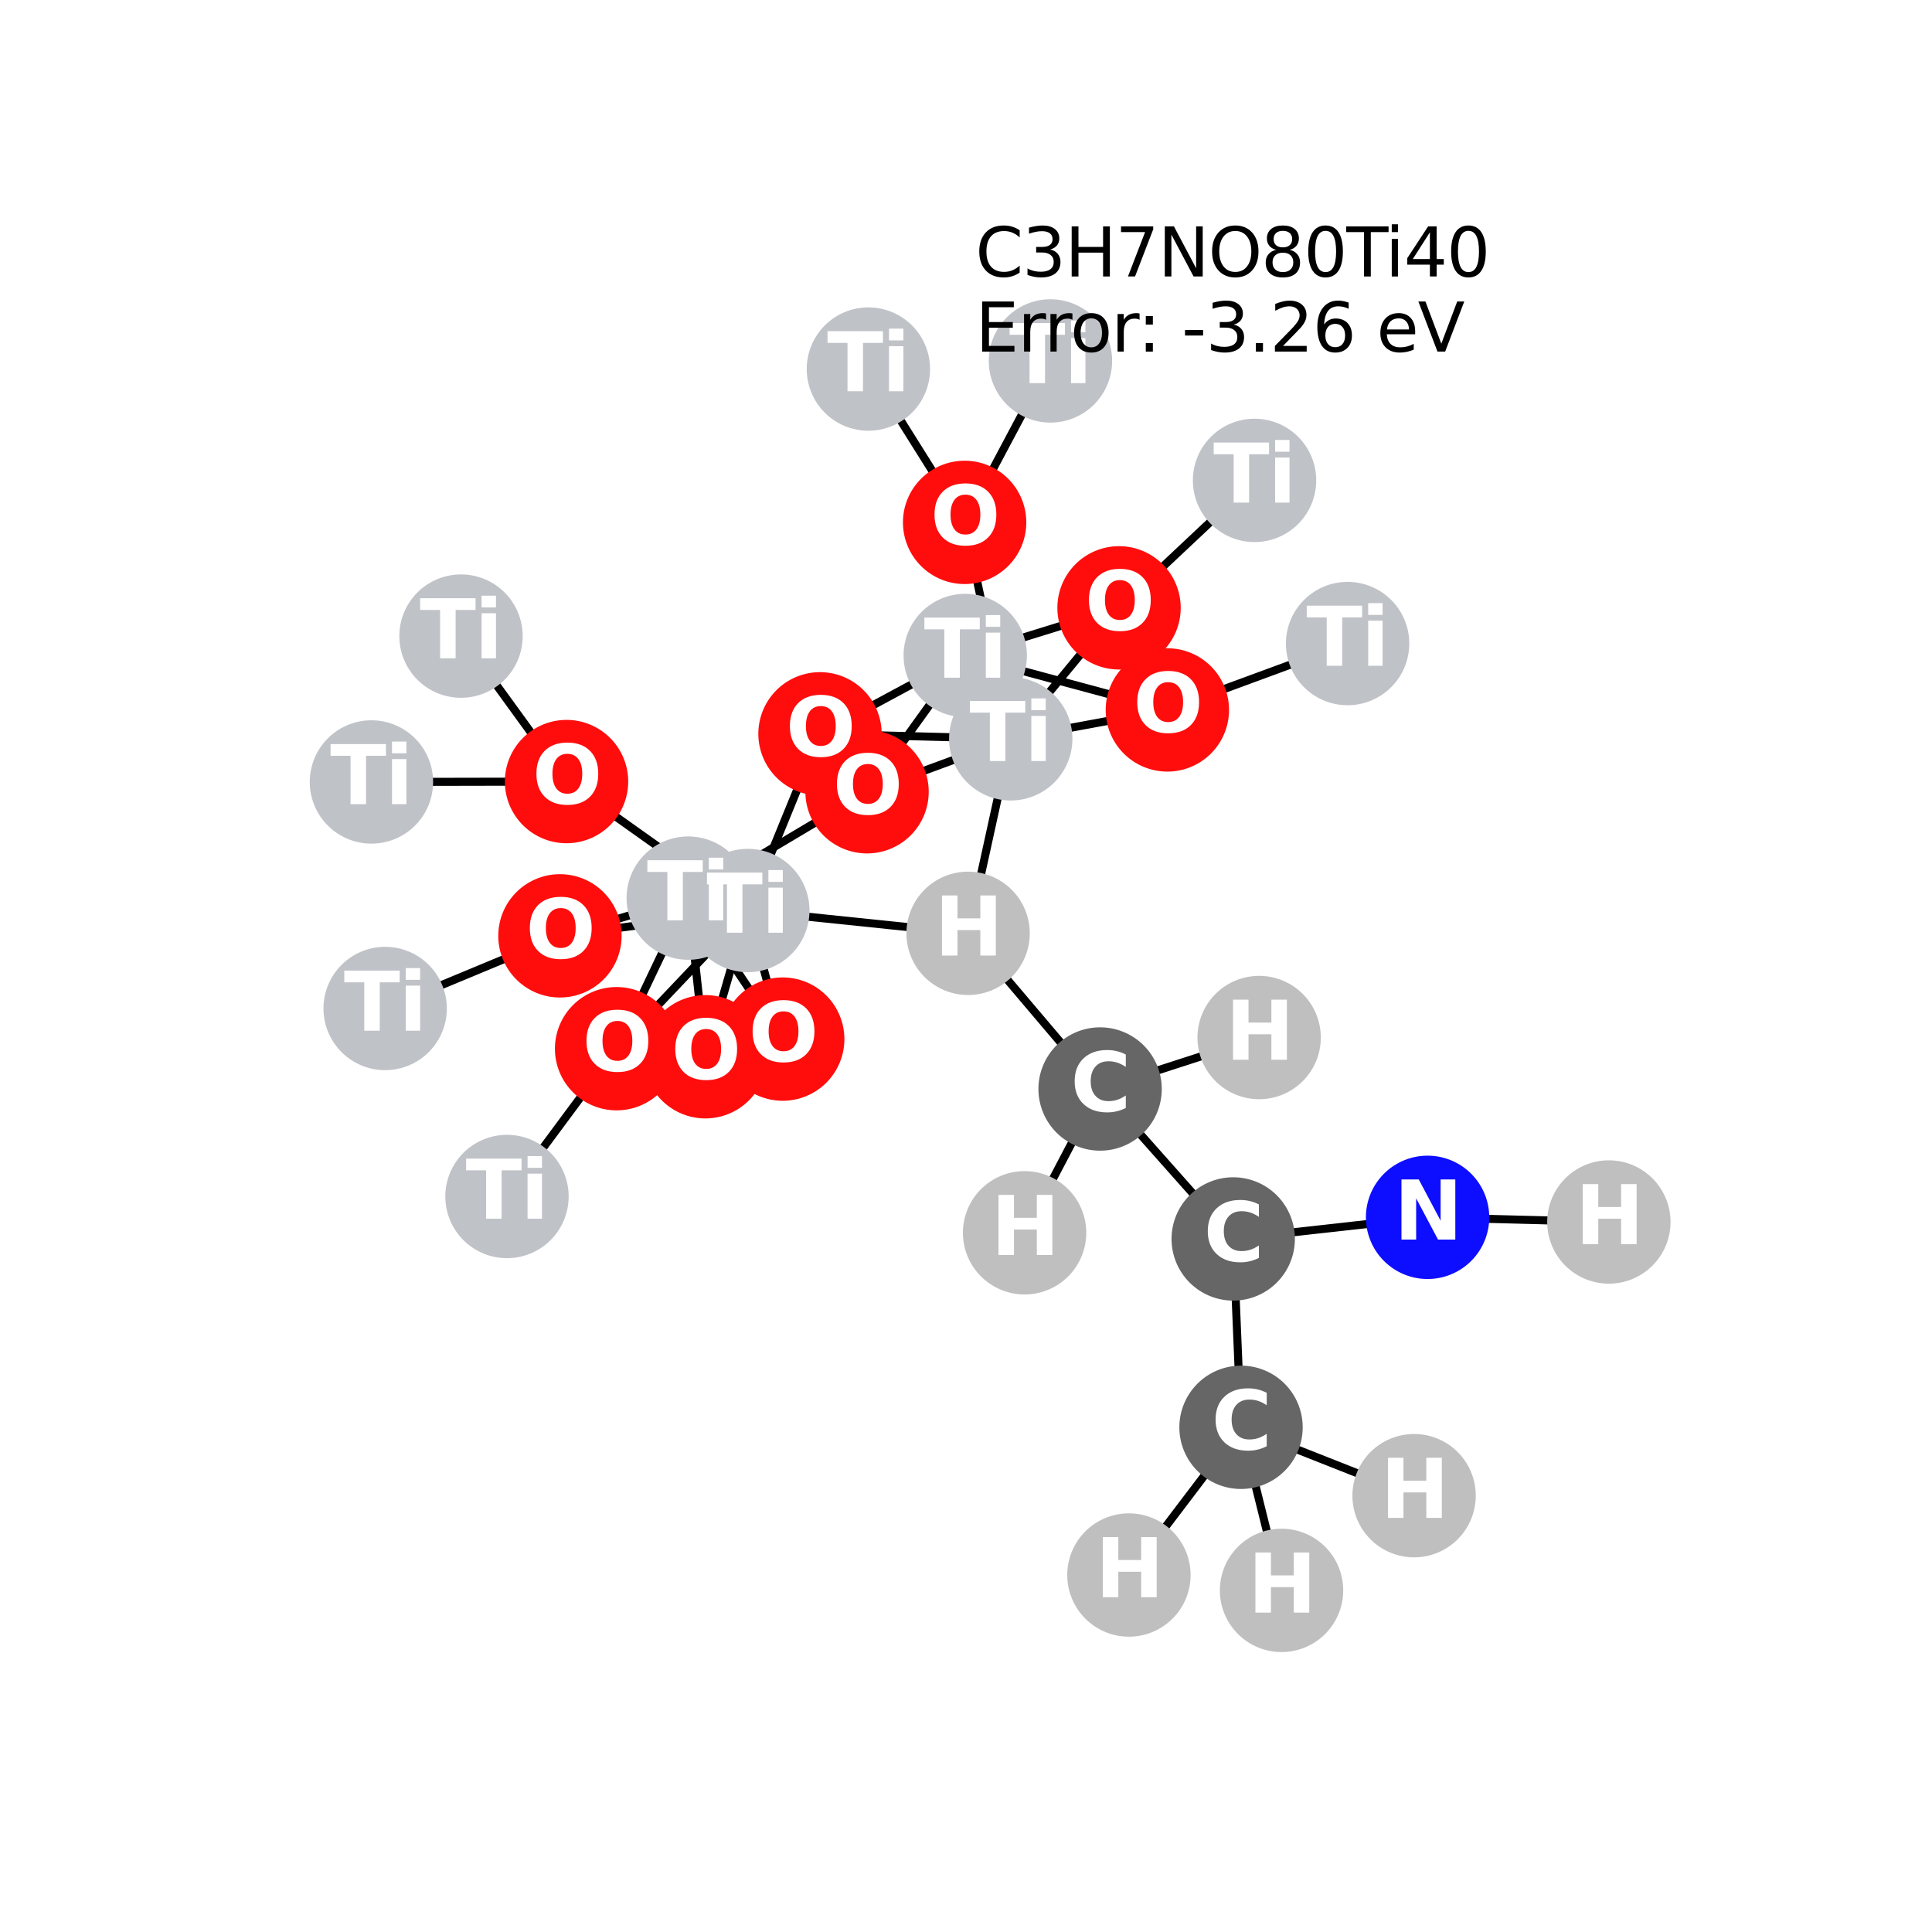 <?xml version="1.0" encoding="utf-8" standalone="no"?>
<!DOCTYPE svg PUBLIC "-//W3C//DTD SVG 1.1//EN"
  "http://www.w3.org/Graphics/SVG/1.1/DTD/svg11.dtd">
<svg xmlns:xlink="http://www.w3.org/1999/xlink" width="288pt" height="288pt" viewBox="0 0 288 288" xmlns="http://www.w3.org/2000/svg" version="1.1">
 <defs>
  <style type="text/css">*{stroke-linejoin: round; stroke-linecap: butt}</style>
 </defs>
 <g id="figure_1">
  <g id="patch_1">
   <path d="M 0 288 
L 288 288 
L 288 0 
L 0 0 
z
" style="fill: #ffffff"/>
  </g>
  <g id="axes_1">
   <g id="LineCollection_1">
    <path d="M 187.697 154.665 
L 163.99 162.336 
" clip-path="url(#pd8f23cd622)" style="fill: none; stroke: #000000; stroke-width: 1.2"/>
    <path d="M 212.806 181.467 
L 183.833 184.687 
" clip-path="url(#pd8f23cd622)" style="fill: none; stroke: #000000; stroke-width: 1.2"/>
    <path d="M 212.806 181.467 
L 239.831 182.16 
" clip-path="url(#pd8f23cd622)" style="fill: none; stroke: #000000; stroke-width: 1.2"/>
    <path d="M 68.721 94.823 
L 84.452 116.507 
" clip-path="url(#pd8f23cd622)" style="fill: none; stroke: #000000; stroke-width: 1.2"/>
    <path d="M 187.012 71.612 
L 166.814 90.61 
" clip-path="url(#pd8f23cd622)" style="fill: none; stroke: #000000; stroke-width: 1.2"/>
    <path d="M 57.414 150.334 
L 83.47 139.504 
" clip-path="url(#pd8f23cd622)" style="fill: none; stroke: #000000; stroke-width: 1.2"/>
    <path d="M 143.886 97.713 
L 166.814 90.61 
" clip-path="url(#pd8f23cd622)" style="fill: none; stroke: #000000; stroke-width: 1.2"/>
    <path d="M 143.886 97.713 
L 122.237 109.39 
" clip-path="url(#pd8f23cd622)" style="fill: none; stroke: #000000; stroke-width: 1.2"/>
    <path d="M 143.886 97.713 
L 174.017 105.828 
" clip-path="url(#pd8f23cd622)" style="fill: none; stroke: #000000; stroke-width: 1.2"/>
    <path d="M 143.886 97.713 
L 129.249 118.027 
" clip-path="url(#pd8f23cd622)" style="fill: none; stroke: #000000; stroke-width: 1.2"/>
    <path d="M 156.587 53.804 
L 143.794 77.872 
" clip-path="url(#pd8f23cd622)" style="fill: none; stroke: #000000; stroke-width: 1.2"/>
    <path d="M 111.477 135.727 
L 84.452 116.507 
" clip-path="url(#pd8f23cd622)" style="fill: none; stroke: #000000; stroke-width: 1.2"/>
    <path d="M 111.477 135.727 
L 83.47 139.504 
" clip-path="url(#pd8f23cd622)" style="fill: none; stroke: #000000; stroke-width: 1.2"/>
    <path d="M 111.477 135.727 
L 116.678 154.898 
" clip-path="url(#pd8f23cd622)" style="fill: none; stroke: #000000; stroke-width: 1.2"/>
    <path d="M 111.477 135.727 
L 122.237 109.39 
" clip-path="url(#pd8f23cd622)" style="fill: none; stroke: #000000; stroke-width: 1.2"/>
    <path d="M 111.477 135.727 
L 91.915 156.328 
" clip-path="url(#pd8f23cd622)" style="fill: none; stroke: #000000; stroke-width: 1.2"/>
    <path d="M 111.477 135.727 
L 105.15 157.529 
" clip-path="url(#pd8f23cd622)" style="fill: none; stroke: #000000; stroke-width: 1.2"/>
    <path d="M 111.477 135.727 
L 144.311 139.131 
" clip-path="url(#pd8f23cd622)" style="fill: none; stroke: #000000; stroke-width: 1.2"/>
    <path d="M 55.369 116.566 
L 84.452 116.507 
" clip-path="url(#pd8f23cd622)" style="fill: none; stroke: #000000; stroke-width: 1.2"/>
    <path d="M 200.884 95.934 
L 174.017 105.828 
" clip-path="url(#pd8f23cd622)" style="fill: none; stroke: #000000; stroke-width: 1.2"/>
    <path d="M 75.575 178.36 
L 91.915 156.328 
" clip-path="url(#pd8f23cd622)" style="fill: none; stroke: #000000; stroke-width: 1.2"/>
    <path d="M 150.67 110.134 
L 166.814 90.61 
" clip-path="url(#pd8f23cd622)" style="fill: none; stroke: #000000; stroke-width: 1.2"/>
    <path d="M 150.67 110.134 
L 122.237 109.39 
" clip-path="url(#pd8f23cd622)" style="fill: none; stroke: #000000; stroke-width: 1.2"/>
    <path d="M 150.67 110.134 
L 143.794 77.872 
" clip-path="url(#pd8f23cd622)" style="fill: none; stroke: #000000; stroke-width: 1.2"/>
    <path d="M 150.67 110.134 
L 174.017 105.828 
" clip-path="url(#pd8f23cd622)" style="fill: none; stroke: #000000; stroke-width: 1.2"/>
    <path d="M 150.67 110.134 
L 129.249 118.027 
" clip-path="url(#pd8f23cd622)" style="fill: none; stroke: #000000; stroke-width: 1.2"/>
    <path d="M 150.67 110.134 
L 144.311 139.131 
" clip-path="url(#pd8f23cd622)" style="fill: none; stroke: #000000; stroke-width: 1.2"/>
    <path d="M 129.451 55.015 
L 143.794 77.872 
" clip-path="url(#pd8f23cd622)" style="fill: none; stroke: #000000; stroke-width: 1.2"/>
    <path d="M 102.595 133.881 
L 83.47 139.504 
" clip-path="url(#pd8f23cd622)" style="fill: none; stroke: #000000; stroke-width: 1.2"/>
    <path d="M 102.595 133.881 
L 116.678 154.898 
" clip-path="url(#pd8f23cd622)" style="fill: none; stroke: #000000; stroke-width: 1.2"/>
    <path d="M 102.595 133.881 
L 91.915 156.328 
" clip-path="url(#pd8f23cd622)" style="fill: none; stroke: #000000; stroke-width: 1.2"/>
    <path d="M 102.595 133.881 
L 105.15 157.529 
" clip-path="url(#pd8f23cd622)" style="fill: none; stroke: #000000; stroke-width: 1.2"/>
    <path d="M 102.595 133.881 
L 129.249 118.027 
" clip-path="url(#pd8f23cd622)" style="fill: none; stroke: #000000; stroke-width: 1.2"/>
    <path d="M 183.833 184.687 
L 184.998 212.767 
" clip-path="url(#pd8f23cd622)" style="fill: none; stroke: #000000; stroke-width: 1.2"/>
    <path d="M 183.833 184.687 
L 163.99 162.336 
" clip-path="url(#pd8f23cd622)" style="fill: none; stroke: #000000; stroke-width: 1.2"/>
    <path d="M 184.998 212.767 
L 168.287 234.785 
" clip-path="url(#pd8f23cd622)" style="fill: none; stroke: #000000; stroke-width: 1.2"/>
    <path d="M 184.998 212.767 
L 191.037 237.076 
" clip-path="url(#pd8f23cd622)" style="fill: none; stroke: #000000; stroke-width: 1.2"/>
    <path d="M 184.998 212.767 
L 210.795 222.957 
" clip-path="url(#pd8f23cd622)" style="fill: none; stroke: #000000; stroke-width: 1.2"/>
    <path d="M 163.99 162.336 
L 144.311 139.131 
" clip-path="url(#pd8f23cd622)" style="fill: none; stroke: #000000; stroke-width: 1.2"/>
    <path d="M 163.99 162.336 
L 152.734 183.769 
" clip-path="url(#pd8f23cd622)" style="fill: none; stroke: #000000; stroke-width: 1.2"/>
   </g>
   <g id="PathCollection_1">
    <defs>
     <path id="C0_0_c87a87e560" d="M 0 8.944 
C 2.372 8.944 4.647 8.002 6.325 6.325 
C 8.002 4.647 8.944 2.372 8.944 -0 
C 8.944 -2.372 8.002 -4.647 6.325 -6.325 
C 4.647 -8.002 2.372 -8.944 0 -8.944 
C -2.372 -8.944 -4.647 -8.002 -6.325 -6.325 
C -8.002 -4.647 -8.944 -2.372 -8.944 0 
C -8.944 2.372 -8.002 4.647 -6.325 6.325 
C -4.647 8.002 -2.372 8.944 0 8.944 
z
"/>
    </defs>
    <g clip-path="url(#pd8f23cd622)">
     <use xlink:href="#C0_0_c87a87e560" x="187.697" y="154.665" style="fill: #bfbfbf; stroke: #bfbfbf; stroke-width: 0.5"/>
    </g>
    <g clip-path="url(#pd8f23cd622)">
     <use xlink:href="#C0_0_c87a87e560" x="212.806" y="181.467" style="fill: #0d0dff; stroke: #0d0dff; stroke-width: 0.5"/>
    </g>
    <g clip-path="url(#pd8f23cd622)">
     <use xlink:href="#C0_0_c87a87e560" x="239.831" y="182.16" style="fill: #bfbfbf; stroke: #bfbfbf; stroke-width: 0.5"/>
    </g>
    <g clip-path="url(#pd8f23cd622)">
     <use xlink:href="#C0_0_c87a87e560" x="68.721" y="94.823" style="fill: #bfc2c7; stroke: #bfc2c7; stroke-width: 0.5"/>
    </g>
    <g clip-path="url(#pd8f23cd622)">
     <use xlink:href="#C0_0_c87a87e560" x="187.012" y="71.612" style="fill: #bfc2c7; stroke: #bfc2c7; stroke-width: 0.5"/>
    </g>
    <g clip-path="url(#pd8f23cd622)">
     <use xlink:href="#C0_0_c87a87e560" x="57.414" y="150.334" style="fill: #bfc2c7; stroke: #bfc2c7; stroke-width: 0.5"/>
    </g>
    <g clip-path="url(#pd8f23cd622)">
     <use xlink:href="#C0_0_c87a87e560" x="143.886" y="97.713" style="fill: #bfc2c7; stroke: #bfc2c7; stroke-width: 0.5"/>
    </g>
    <g clip-path="url(#pd8f23cd622)">
     <use xlink:href="#C0_0_c87a87e560" x="156.587" y="53.804" style="fill: #bfc2c7; stroke: #bfc2c7; stroke-width: 0.5"/>
    </g>
    <g clip-path="url(#pd8f23cd622)">
     <use xlink:href="#C0_0_c87a87e560" x="111.477" y="135.727" style="fill: #bfc2c7; stroke: #bfc2c7; stroke-width: 0.5"/>
    </g>
    <g clip-path="url(#pd8f23cd622)">
     <use xlink:href="#C0_0_c87a87e560" x="55.369" y="116.566" style="fill: #bfc2c7; stroke: #bfc2c7; stroke-width: 0.5"/>
    </g>
    <g clip-path="url(#pd8f23cd622)">
     <use xlink:href="#C0_0_c87a87e560" x="200.884" y="95.934" style="fill: #bfc2c7; stroke: #bfc2c7; stroke-width: 0.5"/>
    </g>
    <g clip-path="url(#pd8f23cd622)">
     <use xlink:href="#C0_0_c87a87e560" x="75.575" y="178.36" style="fill: #bfc2c7; stroke: #bfc2c7; stroke-width: 0.5"/>
    </g>
    <g clip-path="url(#pd8f23cd622)">
     <use xlink:href="#C0_0_c87a87e560" x="150.67" y="110.134" style="fill: #bfc2c7; stroke: #bfc2c7; stroke-width: 0.5"/>
    </g>
    <g clip-path="url(#pd8f23cd622)">
     <use xlink:href="#C0_0_c87a87e560" x="129.451" y="55.015" style="fill: #bfc2c7; stroke: #bfc2c7; stroke-width: 0.5"/>
    </g>
    <g clip-path="url(#pd8f23cd622)">
     <use xlink:href="#C0_0_c87a87e560" x="102.595" y="133.881" style="fill: #bfc2c7; stroke: #bfc2c7; stroke-width: 0.5"/>
    </g>
    <g clip-path="url(#pd8f23cd622)">
     <use xlink:href="#C0_0_c87a87e560" x="84.452" y="116.507" style="fill: #ff0d0d; stroke: #ff0d0d; stroke-width: 0.5"/>
    </g>
    <g clip-path="url(#pd8f23cd622)">
     <use xlink:href="#C0_0_c87a87e560" x="83.47" y="139.504" style="fill: #ff0d0d; stroke: #ff0d0d; stroke-width: 0.5"/>
    </g>
    <g clip-path="url(#pd8f23cd622)">
     <use xlink:href="#C0_0_c87a87e560" x="116.678" y="154.898" style="fill: #ff0d0d; stroke: #ff0d0d; stroke-width: 0.5"/>
    </g>
    <g clip-path="url(#pd8f23cd622)">
     <use xlink:href="#C0_0_c87a87e560" x="166.814" y="90.61" style="fill: #ff0d0d; stroke: #ff0d0d; stroke-width: 0.5"/>
    </g>
    <g clip-path="url(#pd8f23cd622)">
     <use xlink:href="#C0_0_c87a87e560" x="122.237" y="109.39" style="fill: #ff0d0d; stroke: #ff0d0d; stroke-width: 0.5"/>
    </g>
    <g clip-path="url(#pd8f23cd622)">
     <use xlink:href="#C0_0_c87a87e560" x="91.915" y="156.328" style="fill: #ff0d0d; stroke: #ff0d0d; stroke-width: 0.5"/>
    </g>
    <g clip-path="url(#pd8f23cd622)">
     <use xlink:href="#C0_0_c87a87e560" x="143.794" y="77.872" style="fill: #ff0d0d; stroke: #ff0d0d; stroke-width: 0.5"/>
    </g>
    <g clip-path="url(#pd8f23cd622)">
     <use xlink:href="#C0_0_c87a87e560" x="105.15" y="157.529" style="fill: #ff0d0d; stroke: #ff0d0d; stroke-width: 0.5"/>
    </g>
    <g clip-path="url(#pd8f23cd622)">
     <use xlink:href="#C0_0_c87a87e560" x="174.017" y="105.828" style="fill: #ff0d0d; stroke: #ff0d0d; stroke-width: 0.5"/>
    </g>
    <g clip-path="url(#pd8f23cd622)">
     <use xlink:href="#C0_0_c87a87e560" x="129.249" y="118.027" style="fill: #ff0d0d; stroke: #ff0d0d; stroke-width: 0.5"/>
    </g>
    <g clip-path="url(#pd8f23cd622)">
     <use xlink:href="#C0_0_c87a87e560" x="183.833" y="184.687" style="fill: #666666; stroke: #666666; stroke-width: 0.5"/>
    </g>
    <g clip-path="url(#pd8f23cd622)">
     <use xlink:href="#C0_0_c87a87e560" x="184.998" y="212.767" style="fill: #666666; stroke: #666666; stroke-width: 0.5"/>
    </g>
    <g clip-path="url(#pd8f23cd622)">
     <use xlink:href="#C0_0_c87a87e560" x="163.99" y="162.336" style="fill: #666666; stroke: #666666; stroke-width: 0.5"/>
    </g>
    <g clip-path="url(#pd8f23cd622)">
     <use xlink:href="#C0_0_c87a87e560" x="168.287" y="234.785" style="fill: #bfbfbf; stroke: #bfbfbf; stroke-width: 0.5"/>
    </g>
    <g clip-path="url(#pd8f23cd622)">
     <use xlink:href="#C0_0_c87a87e560" x="191.037" y="237.076" style="fill: #bfbfbf; stroke: #bfbfbf; stroke-width: 0.5"/>
    </g>
    <g clip-path="url(#pd8f23cd622)">
     <use xlink:href="#C0_0_c87a87e560" x="210.795" y="222.957" style="fill: #bfbfbf; stroke: #bfbfbf; stroke-width: 0.5"/>
    </g>
    <g clip-path="url(#pd8f23cd622)">
     <use xlink:href="#C0_0_c87a87e560" x="144.311" y="139.131" style="fill: #bfbfbf; stroke: #bfbfbf; stroke-width: 0.5"/>
    </g>
    <g clip-path="url(#pd8f23cd622)">
     <use xlink:href="#C0_0_c87a87e560" x="152.734" y="183.769" style="fill: #bfbfbf; stroke: #bfbfbf; stroke-width: 0.5"/>
    </g>
   </g>
   <g id="text_1">
    <g clip-path="url(#pd8f23cd622)">
     <!-- H -->
     <g style="fill: #ffffff" transform="translate(182.676 157.976) scale(0.12 -0.12)">
      <defs>
       <path id="DejaVuSans-Bold-48" d="M 588 4666 
L 1791 4666 
L 1791 2888 
L 3566 2888 
L 3566 4666 
L 4769 4666 
L 4769 0 
L 3566 0 
L 3566 1978 
L 1791 1978 
L 1791 0 
L 588 0 
L 588 4666 
z
" transform="scale(0.016)"/>
      </defs>
      <use xlink:href="#DejaVuSans-Bold-48"/>
     </g>
    </g>
   </g>
   <g id="text_2">
    <g clip-path="url(#pd8f23cd622)">
     <!-- N -->
     <g style="fill: #ffffff" transform="translate(207.785 184.778) scale(0.12 -0.12)">
      <defs>
       <path id="DejaVuSans-Bold-4e" d="M 588 4666 
L 1931 4666 
L 3628 1466 
L 3628 4666 
L 4769 4666 
L 4769 0 
L 3425 0 
L 1728 3200 
L 1728 0 
L 588 0 
L 588 4666 
z
" transform="scale(0.016)"/>
      </defs>
      <use xlink:href="#DejaVuSans-Bold-4e"/>
     </g>
    </g>
   </g>
   <g id="text_3">
    <g clip-path="url(#pd8f23cd622)">
     <!-- H -->
     <g style="fill: #ffffff" transform="translate(234.81 185.472) scale(0.12 -0.12)">
      <use xlink:href="#DejaVuSans-Bold-48"/>
     </g>
    </g>
   </g>
   <g id="text_4">
    <g clip-path="url(#pd8f23cd622)">
     <!-- Ti -->
     <g style="fill: #ffffff" transform="translate(62.571 98.134) scale(0.12 -0.12)">
      <defs>
       <path id="DejaVuSans-Bold-54" d="M 31 4666 
L 4331 4666 
L 4331 3756 
L 2784 3756 
L 2784 0 
L 1581 0 
L 1581 3756 
L 31 3756 
L 31 4666 
z
" transform="scale(0.016)"/>
       <path id="DejaVuSans-Bold-69" d="M 538 3500 
L 1656 3500 
L 1656 0 
L 538 0 
L 538 3500 
z
M 538 4863 
L 1656 4863 
L 1656 3950 
L 538 3950 
L 538 4863 
z
" transform="scale(0.016)"/>
      </defs>
      <use xlink:href="#DejaVuSans-Bold-54"/>
      <use xlink:href="#DejaVuSans-Bold-69" transform="translate(68.213 0)"/>
     </g>
    </g>
   </g>
   <g id="text_5">
    <g clip-path="url(#pd8f23cd622)">
     <!-- Ti -->
     <g style="fill: #ffffff" transform="translate(180.862 74.924) scale(0.12 -0.12)">
      <use xlink:href="#DejaVuSans-Bold-54"/>
      <use xlink:href="#DejaVuSans-Bold-69" transform="translate(68.213 0)"/>
     </g>
    </g>
   </g>
   <g id="text_6">
    <g clip-path="url(#pd8f23cd622)">
     <!-- Ti -->
     <g style="fill: #ffffff" transform="translate(51.264 153.646) scale(0.12 -0.12)">
      <use xlink:href="#DejaVuSans-Bold-54"/>
      <use xlink:href="#DejaVuSans-Bold-69" transform="translate(68.213 0)"/>
     </g>
    </g>
   </g>
   <g id="text_7">
    <g clip-path="url(#pd8f23cd622)">
     <!-- Ti -->
     <g style="fill: #ffffff" transform="translate(137.736 101.024) scale(0.12 -0.12)">
      <use xlink:href="#DejaVuSans-Bold-54"/>
      <use xlink:href="#DejaVuSans-Bold-69" transform="translate(68.213 0)"/>
     </g>
    </g>
   </g>
   <g id="text_8">
    <g clip-path="url(#pd8f23cd622)">
     <!-- Ti -->
     <g style="fill: #ffffff" transform="translate(150.437 57.115) scale(0.12 -0.12)">
      <use xlink:href="#DejaVuSans-Bold-54"/>
      <use xlink:href="#DejaVuSans-Bold-69" transform="translate(68.213 0)"/>
     </g>
    </g>
   </g>
   <g id="text_9">
    <g clip-path="url(#pd8f23cd622)">
     <!-- Ti -->
     <g style="fill: #ffffff" transform="translate(105.327 139.039) scale(0.12 -0.12)">
      <use xlink:href="#DejaVuSans-Bold-54"/>
      <use xlink:href="#DejaVuSans-Bold-69" transform="translate(68.213 0)"/>
     </g>
    </g>
   </g>
   <g id="text_10">
    <g clip-path="url(#pd8f23cd622)">
     <!-- Ti -->
     <g style="fill: #ffffff" transform="translate(49.219 119.878) scale(0.12 -0.12)">
      <use xlink:href="#DejaVuSans-Bold-54"/>
      <use xlink:href="#DejaVuSans-Bold-69" transform="translate(68.213 0)"/>
     </g>
    </g>
   </g>
   <g id="text_11">
    <g clip-path="url(#pd8f23cd622)">
     <!-- Ti -->
     <g style="fill: #ffffff" transform="translate(194.734 99.246) scale(0.12 -0.12)">
      <use xlink:href="#DejaVuSans-Bold-54"/>
      <use xlink:href="#DejaVuSans-Bold-69" transform="translate(68.213 0)"/>
     </g>
    </g>
   </g>
   <g id="text_12">
    <g clip-path="url(#pd8f23cd622)">
     <!-- Ti -->
     <g style="fill: #ffffff" transform="translate(69.425 181.671) scale(0.12 -0.12)">
      <use xlink:href="#DejaVuSans-Bold-54"/>
      <use xlink:href="#DejaVuSans-Bold-69" transform="translate(68.213 0)"/>
     </g>
    </g>
   </g>
   <g id="text_13">
    <g clip-path="url(#pd8f23cd622)">
     <!-- Ti -->
     <g style="fill: #ffffff" transform="translate(144.52 113.445) scale(0.12 -0.12)">
      <use xlink:href="#DejaVuSans-Bold-54"/>
      <use xlink:href="#DejaVuSans-Bold-69" transform="translate(68.213 0)"/>
     </g>
    </g>
   </g>
   <g id="text_14">
    <g clip-path="url(#pd8f23cd622)">
     <!-- Ti -->
     <g style="fill: #ffffff" transform="translate(123.301 58.326) scale(0.12 -0.12)">
      <use xlink:href="#DejaVuSans-Bold-54"/>
      <use xlink:href="#DejaVuSans-Bold-69" transform="translate(68.213 0)"/>
     </g>
    </g>
   </g>
   <g id="text_15">
    <g clip-path="url(#pd8f23cd622)">
     <!-- Ti -->
     <g style="fill: #ffffff" transform="translate(96.445 137.192) scale(0.12 -0.12)">
      <use xlink:href="#DejaVuSans-Bold-54"/>
      <use xlink:href="#DejaVuSans-Bold-69" transform="translate(68.213 0)"/>
     </g>
    </g>
   </g>
   <g id="text_16">
    <g clip-path="url(#pd8f23cd622)">
     <!-- O -->
     <g style="fill: #ffffff" transform="translate(79.351 119.819) scale(0.12 -0.12)">
      <defs>
       <path id="DejaVuSans-Bold-4f" d="M 2719 3878 
Q 2169 3878 1866 3472 
Q 1563 3066 1563 2328 
Q 1563 1594 1866 1187 
Q 2169 781 2719 781 
Q 3272 781 3575 1187 
Q 3878 1594 3878 2328 
Q 3878 3066 3575 3472 
Q 3272 3878 2719 3878 
z
M 2719 4750 
Q 3844 4750 4481 4106 
Q 5119 3463 5119 2328 
Q 5119 1197 4481 553 
Q 3844 -91 2719 -91 
Q 1597 -91 958 553 
Q 319 1197 319 2328 
Q 319 3463 958 4106 
Q 1597 4750 2719 4750 
z
" transform="scale(0.016)"/>
      </defs>
      <use xlink:href="#DejaVuSans-Bold-4f"/>
     </g>
    </g>
   </g>
   <g id="text_17">
    <g clip-path="url(#pd8f23cd622)">
     <!-- O -->
     <g style="fill: #ffffff" transform="translate(78.369 142.815) scale(0.12 -0.12)">
      <use xlink:href="#DejaVuSans-Bold-4f"/>
     </g>
    </g>
   </g>
   <g id="text_18">
    <g clip-path="url(#pd8f23cd622)">
     <!-- O -->
     <g style="fill: #ffffff" transform="translate(111.577 158.209) scale(0.12 -0.12)">
      <use xlink:href="#DejaVuSans-Bold-4f"/>
     </g>
    </g>
   </g>
   <g id="text_19">
    <g clip-path="url(#pd8f23cd622)">
     <!-- O -->
     <g style="fill: #ffffff" transform="translate(161.713 93.921) scale(0.12 -0.12)">
      <use xlink:href="#DejaVuSans-Bold-4f"/>
     </g>
    </g>
   </g>
   <g id="text_20">
    <g clip-path="url(#pd8f23cd622)">
     <!-- O -->
     <g style="fill: #ffffff" transform="translate(117.136 112.701) scale(0.12 -0.12)">
      <use xlink:href="#DejaVuSans-Bold-4f"/>
     </g>
    </g>
   </g>
   <g id="text_21">
    <g clip-path="url(#pd8f23cd622)">
     <!-- O -->
     <g style="fill: #ffffff" transform="translate(86.814 159.639) scale(0.12 -0.12)">
      <use xlink:href="#DejaVuSans-Bold-4f"/>
     </g>
    </g>
   </g>
   <g id="text_22">
    <g clip-path="url(#pd8f23cd622)">
     <!-- O -->
     <g style="fill: #ffffff" transform="translate(138.693 81.184) scale(0.12 -0.12)">
      <use xlink:href="#DejaVuSans-Bold-4f"/>
     </g>
    </g>
   </g>
   <g id="text_23">
    <g clip-path="url(#pd8f23cd622)">
     <!-- O -->
     <g style="fill: #ffffff" transform="translate(100.049 160.841) scale(0.12 -0.12)">
      <use xlink:href="#DejaVuSans-Bold-4f"/>
     </g>
    </g>
   </g>
   <g id="text_24">
    <g clip-path="url(#pd8f23cd622)">
     <!-- O -->
     <g style="fill: #ffffff" transform="translate(168.916 109.14) scale(0.12 -0.12)">
      <use xlink:href="#DejaVuSans-Bold-4f"/>
     </g>
    </g>
   </g>
   <g id="text_25">
    <g clip-path="url(#pd8f23cd622)">
     <!-- O -->
     <g style="fill: #ffffff" transform="translate(124.148 121.338) scale(0.12 -0.12)">
      <use xlink:href="#DejaVuSans-Bold-4f"/>
     </g>
    </g>
   </g>
   <g id="text_26">
    <g clip-path="url(#pd8f23cd622)">
     <!-- C -->
     <g style="fill: #ffffff" transform="translate(179.43 187.998) scale(0.12 -0.12)">
      <defs>
       <path id="DejaVuSans-Bold-43" d="M 4288 256 
Q 3956 84 3597 -3 
Q 3238 -91 2847 -91 
Q 1681 -91 1000 561 
Q 319 1213 319 2328 
Q 319 3447 1000 4098 
Q 1681 4750 2847 4750 
Q 3238 4750 3597 4662 
Q 3956 4575 4288 4403 
L 4288 3438 
Q 3953 3666 3628 3772 
Q 3303 3878 2944 3878 
Q 2300 3878 1931 3465 
Q 1563 3053 1563 2328 
Q 1563 1606 1931 1193 
Q 2300 781 2944 781 
Q 3303 781 3628 887 
Q 3953 994 4288 1222 
L 4288 256 
z
" transform="scale(0.016)"/>
      </defs>
      <use xlink:href="#DejaVuSans-Bold-43"/>
     </g>
    </g>
   </g>
   <g id="text_27">
    <g clip-path="url(#pd8f23cd622)">
     <!-- C -->
     <g style="fill: #ffffff" transform="translate(180.594 216.078) scale(0.12 -0.12)">
      <use xlink:href="#DejaVuSans-Bold-43"/>
     </g>
    </g>
   </g>
   <g id="text_28">
    <g clip-path="url(#pd8f23cd622)">
     <!-- C -->
     <g style="fill: #ffffff" transform="translate(159.587 165.647) scale(0.12 -0.12)">
      <use xlink:href="#DejaVuSans-Bold-43"/>
     </g>
    </g>
   </g>
   <g id="text_29">
    <g clip-path="url(#pd8f23cd622)">
     <!-- H -->
     <g style="fill: #ffffff" transform="translate(163.266 238.096) scale(0.12 -0.12)">
      <use xlink:href="#DejaVuSans-Bold-48"/>
     </g>
    </g>
   </g>
   <g id="text_30">
    <g clip-path="url(#pd8f23cd622)">
     <!-- H -->
     <g style="fill: #ffffff" transform="translate(186.016 240.388) scale(0.12 -0.12)">
      <use xlink:href="#DejaVuSans-Bold-48"/>
     </g>
    </g>
   </g>
   <g id="text_31">
    <g clip-path="url(#pd8f23cd622)">
     <!-- H -->
     <g style="fill: #ffffff" transform="translate(205.774 226.268) scale(0.12 -0.12)">
      <use xlink:href="#DejaVuSans-Bold-48"/>
     </g>
    </g>
   </g>
   <g id="text_32">
    <g clip-path="url(#pd8f23cd622)">
     <!-- H -->
     <g style="fill: #ffffff" transform="translate(139.29 142.443) scale(0.12 -0.12)">
      <use xlink:href="#DejaVuSans-Bold-48"/>
     </g>
    </g>
   </g>
   <g id="text_33">
    <g clip-path="url(#pd8f23cd622)">
     <!-- H -->
     <g style="fill: #ffffff" transform="translate(147.713 187.08) scale(0.12 -0.12)">
      <use xlink:href="#DejaVuSans-Bold-48"/>
     </g>
    </g>
   </g>
   <g id="text_34">
    <!-- C3H7NO80Ti40 -->
    <g transform="translate(145.405 41.214) scale(0.1 -0.1)">
     <defs>
      <path id="DejaVuSans-43" d="M 4122 4306 
L 4122 3641 
Q 3803 3938 3442 4084 
Q 3081 4231 2675 4231 
Q 1875 4231 1450 3742 
Q 1025 3253 1025 2328 
Q 1025 1406 1450 917 
Q 1875 428 2675 428 
Q 3081 428 3442 575 
Q 3803 722 4122 1019 
L 4122 359 
Q 3791 134 3420 21 
Q 3050 -91 2638 -91 
Q 1578 -91 968 557 
Q 359 1206 359 2328 
Q 359 3453 968 4101 
Q 1578 4750 2638 4750 
Q 3056 4750 3426 4639 
Q 3797 4528 4122 4306 
z
" transform="scale(0.016)"/>
      <path id="DejaVuSans-33" d="M 2597 2516 
Q 3050 2419 3304 2112 
Q 3559 1806 3559 1356 
Q 3559 666 3084 287 
Q 2609 -91 1734 -91 
Q 1441 -91 1130 -33 
Q 819 25 488 141 
L 488 750 
Q 750 597 1062 519 
Q 1375 441 1716 441 
Q 2309 441 2620 675 
Q 2931 909 2931 1356 
Q 2931 1769 2642 2001 
Q 2353 2234 1838 2234 
L 1294 2234 
L 1294 2753 
L 1863 2753 
Q 2328 2753 2575 2939 
Q 2822 3125 2822 3475 
Q 2822 3834 2567 4026 
Q 2313 4219 1838 4219 
Q 1578 4219 1281 4162 
Q 984 4106 628 3988 
L 628 4550 
Q 988 4650 1302 4700 
Q 1616 4750 1894 4750 
Q 2613 4750 3031 4423 
Q 3450 4097 3450 3541 
Q 3450 3153 3228 2886 
Q 3006 2619 2597 2516 
z
" transform="scale(0.016)"/>
      <path id="DejaVuSans-48" d="M 628 4666 
L 1259 4666 
L 1259 2753 
L 3553 2753 
L 3553 4666 
L 4184 4666 
L 4184 0 
L 3553 0 
L 3553 2222 
L 1259 2222 
L 1259 0 
L 628 0 
L 628 4666 
z
" transform="scale(0.016)"/>
      <path id="DejaVuSans-37" d="M 525 4666 
L 3525 4666 
L 3525 4397 
L 1831 0 
L 1172 0 
L 2766 4134 
L 525 4134 
L 525 4666 
z
" transform="scale(0.016)"/>
      <path id="DejaVuSans-4e" d="M 628 4666 
L 1478 4666 
L 3547 763 
L 3547 4666 
L 4159 4666 
L 4159 0 
L 3309 0 
L 1241 3903 
L 1241 0 
L 628 0 
L 628 4666 
z
" transform="scale(0.016)"/>
      <path id="DejaVuSans-4f" d="M 2522 4238 
Q 1834 4238 1429 3725 
Q 1025 3213 1025 2328 
Q 1025 1447 1429 934 
Q 1834 422 2522 422 
Q 3209 422 3611 934 
Q 4013 1447 4013 2328 
Q 4013 3213 3611 3725 
Q 3209 4238 2522 4238 
z
M 2522 4750 
Q 3503 4750 4090 4092 
Q 4678 3434 4678 2328 
Q 4678 1225 4090 567 
Q 3503 -91 2522 -91 
Q 1538 -91 948 565 
Q 359 1222 359 2328 
Q 359 3434 948 4092 
Q 1538 4750 2522 4750 
z
" transform="scale(0.016)"/>
      <path id="DejaVuSans-38" d="M 2034 2216 
Q 1584 2216 1326 1975 
Q 1069 1734 1069 1313 
Q 1069 891 1326 650 
Q 1584 409 2034 409 
Q 2484 409 2743 651 
Q 3003 894 3003 1313 
Q 3003 1734 2745 1975 
Q 2488 2216 2034 2216 
z
M 1403 2484 
Q 997 2584 770 2862 
Q 544 3141 544 3541 
Q 544 4100 942 4425 
Q 1341 4750 2034 4750 
Q 2731 4750 3128 4425 
Q 3525 4100 3525 3541 
Q 3525 3141 3298 2862 
Q 3072 2584 2669 2484 
Q 3125 2378 3379 2068 
Q 3634 1759 3634 1313 
Q 3634 634 3220 271 
Q 2806 -91 2034 -91 
Q 1263 -91 848 271 
Q 434 634 434 1313 
Q 434 1759 690 2068 
Q 947 2378 1403 2484 
z
M 1172 3481 
Q 1172 3119 1398 2916 
Q 1625 2713 2034 2713 
Q 2441 2713 2670 2916 
Q 2900 3119 2900 3481 
Q 2900 3844 2670 4047 
Q 2441 4250 2034 4250 
Q 1625 4250 1398 4047 
Q 1172 3844 1172 3481 
z
" transform="scale(0.016)"/>
      <path id="DejaVuSans-30" d="M 2034 4250 
Q 1547 4250 1301 3770 
Q 1056 3291 1056 2328 
Q 1056 1369 1301 889 
Q 1547 409 2034 409 
Q 2525 409 2770 889 
Q 3016 1369 3016 2328 
Q 3016 3291 2770 3770 
Q 2525 4250 2034 4250 
z
M 2034 4750 
Q 2819 4750 3233 4129 
Q 3647 3509 3647 2328 
Q 3647 1150 3233 529 
Q 2819 -91 2034 -91 
Q 1250 -91 836 529 
Q 422 1150 422 2328 
Q 422 3509 836 4129 
Q 1250 4750 2034 4750 
z
" transform="scale(0.016)"/>
      <path id="DejaVuSans-54" d="M -19 4666 
L 3928 4666 
L 3928 4134 
L 2272 4134 
L 2272 0 
L 1638 0 
L 1638 4134 
L -19 4134 
L -19 4666 
z
" transform="scale(0.016)"/>
      <path id="DejaVuSans-69" d="M 603 3500 
L 1178 3500 
L 1178 0 
L 603 0 
L 603 3500 
z
M 603 4863 
L 1178 4863 
L 1178 4134 
L 603 4134 
L 603 4863 
z
" transform="scale(0.016)"/>
      <path id="DejaVuSans-34" d="M 2419 4116 
L 825 1625 
L 2419 1625 
L 2419 4116 
z
M 2253 4666 
L 3047 4666 
L 3047 1625 
L 3713 1625 
L 3713 1100 
L 3047 1100 
L 3047 0 
L 2419 0 
L 2419 1100 
L 313 1100 
L 313 1709 
L 2253 4666 
z
" transform="scale(0.016)"/>
     </defs>
     <use xlink:href="#DejaVuSans-43"/>
     <use xlink:href="#DejaVuSans-33" transform="translate(69.824 0)"/>
     <use xlink:href="#DejaVuSans-48" transform="translate(133.447 0)"/>
     <use xlink:href="#DejaVuSans-37" transform="translate(208.643 0)"/>
     <use xlink:href="#DejaVuSans-4e" transform="translate(272.266 0)"/>
     <use xlink:href="#DejaVuSans-4f" transform="translate(347.07 0)"/>
     <use xlink:href="#DejaVuSans-38" transform="translate(425.781 0)"/>
     <use xlink:href="#DejaVuSans-30" transform="translate(489.404 0)"/>
     <use xlink:href="#DejaVuSans-54" transform="translate(553.027 0)"/>
     <use xlink:href="#DejaVuSans-69" transform="translate(610.986 0)"/>
     <use xlink:href="#DejaVuSans-34" transform="translate(638.77 0)"/>
     <use xlink:href="#DejaVuSans-30" transform="translate(702.393 0)"/>
    </g>
    <!-- Error: -3.26 eV -->
    <g transform="translate(145.405 52.412) scale(0.1 -0.1)">
     <defs>
      <path id="DejaVuSans-45" d="M 628 4666 
L 3578 4666 
L 3578 4134 
L 1259 4134 
L 1259 2753 
L 3481 2753 
L 3481 2222 
L 1259 2222 
L 1259 531 
L 3634 531 
L 3634 0 
L 628 0 
L 628 4666 
z
" transform="scale(0.016)"/>
      <path id="DejaVuSans-72" d="M 2631 2963 
Q 2534 3019 2420 3045 
Q 2306 3072 2169 3072 
Q 1681 3072 1420 2755 
Q 1159 2438 1159 1844 
L 1159 0 
L 581 0 
L 581 3500 
L 1159 3500 
L 1159 2956 
Q 1341 3275 1631 3429 
Q 1922 3584 2338 3584 
Q 2397 3584 2469 3576 
Q 2541 3569 2628 3553 
L 2631 2963 
z
" transform="scale(0.016)"/>
      <path id="DejaVuSans-6f" d="M 1959 3097 
Q 1497 3097 1228 2736 
Q 959 2375 959 1747 
Q 959 1119 1226 758 
Q 1494 397 1959 397 
Q 2419 397 2687 759 
Q 2956 1122 2956 1747 
Q 2956 2369 2687 2733 
Q 2419 3097 1959 3097 
z
M 1959 3584 
Q 2709 3584 3137 3096 
Q 3566 2609 3566 1747 
Q 3566 888 3137 398 
Q 2709 -91 1959 -91 
Q 1206 -91 779 398 
Q 353 888 353 1747 
Q 353 2609 779 3096 
Q 1206 3584 1959 3584 
z
" transform="scale(0.016)"/>
      <path id="DejaVuSans-3a" d="M 750 794 
L 1409 794 
L 1409 0 
L 750 0 
L 750 794 
z
M 750 3309 
L 1409 3309 
L 1409 2516 
L 750 2516 
L 750 3309 
z
" transform="scale(0.016)"/>
      <path id="DejaVuSans-20" transform="scale(0.016)"/>
      <path id="DejaVuSans-2d" d="M 313 2009 
L 1997 2009 
L 1997 1497 
L 313 1497 
L 313 2009 
z
" transform="scale(0.016)"/>
      <path id="DejaVuSans-2e" d="M 684 794 
L 1344 794 
L 1344 0 
L 684 0 
L 684 794 
z
" transform="scale(0.016)"/>
      <path id="DejaVuSans-32" d="M 1228 531 
L 3431 531 
L 3431 0 
L 469 0 
L 469 531 
Q 828 903 1448 1529 
Q 2069 2156 2228 2338 
Q 2531 2678 2651 2914 
Q 2772 3150 2772 3378 
Q 2772 3750 2511 3984 
Q 2250 4219 1831 4219 
Q 1534 4219 1204 4116 
Q 875 4013 500 3803 
L 500 4441 
Q 881 4594 1212 4672 
Q 1544 4750 1819 4750 
Q 2544 4750 2975 4387 
Q 3406 4025 3406 3419 
Q 3406 3131 3298 2873 
Q 3191 2616 2906 2266 
Q 2828 2175 2409 1742 
Q 1991 1309 1228 531 
z
" transform="scale(0.016)"/>
      <path id="DejaVuSans-36" d="M 2113 2584 
Q 1688 2584 1439 2293 
Q 1191 2003 1191 1497 
Q 1191 994 1439 701 
Q 1688 409 2113 409 
Q 2538 409 2786 701 
Q 3034 994 3034 1497 
Q 3034 2003 2786 2293 
Q 2538 2584 2113 2584 
z
M 3366 4563 
L 3366 3988 
Q 3128 4100 2886 4159 
Q 2644 4219 2406 4219 
Q 1781 4219 1451 3797 
Q 1122 3375 1075 2522 
Q 1259 2794 1537 2939 
Q 1816 3084 2150 3084 
Q 2853 3084 3261 2657 
Q 3669 2231 3669 1497 
Q 3669 778 3244 343 
Q 2819 -91 2113 -91 
Q 1303 -91 875 529 
Q 447 1150 447 2328 
Q 447 3434 972 4092 
Q 1497 4750 2381 4750 
Q 2619 4750 2861 4703 
Q 3103 4656 3366 4563 
z
" transform="scale(0.016)"/>
      <path id="DejaVuSans-65" d="M 3597 1894 
L 3597 1613 
L 953 1613 
Q 991 1019 1311 708 
Q 1631 397 2203 397 
Q 2534 397 2845 478 
Q 3156 559 3463 722 
L 3463 178 
Q 3153 47 2828 -22 
Q 2503 -91 2169 -91 
Q 1331 -91 842 396 
Q 353 884 353 1716 
Q 353 2575 817 3079 
Q 1281 3584 2069 3584 
Q 2775 3584 3186 3129 
Q 3597 2675 3597 1894 
z
M 3022 2063 
Q 3016 2534 2758 2815 
Q 2500 3097 2075 3097 
Q 1594 3097 1305 2825 
Q 1016 2553 972 2059 
L 3022 2063 
z
" transform="scale(0.016)"/>
      <path id="DejaVuSans-56" d="M 1831 0 
L 50 4666 
L 709 4666 
L 2188 738 
L 3669 4666 
L 4325 4666 
L 2547 0 
L 1831 0 
z
" transform="scale(0.016)"/>
     </defs>
     <use xlink:href="#DejaVuSans-45"/>
     <use xlink:href="#DejaVuSans-72" transform="translate(63.184 0)"/>
     <use xlink:href="#DejaVuSans-72" transform="translate(102.547 0)"/>
     <use xlink:href="#DejaVuSans-6f" transform="translate(141.41 0)"/>
     <use xlink:href="#DejaVuSans-72" transform="translate(202.592 0)"/>
     <use xlink:href="#DejaVuSans-3a" transform="translate(241.955 0)"/>
     <use xlink:href="#DejaVuSans-20" transform="translate(275.646 0)"/>
     <use xlink:href="#DejaVuSans-2d" transform="translate(307.434 0)"/>
     <use xlink:href="#DejaVuSans-33" transform="translate(343.518 0)"/>
     <use xlink:href="#DejaVuSans-2e" transform="translate(407.141 0)"/>
     <use xlink:href="#DejaVuSans-32" transform="translate(438.928 0)"/>
     <use xlink:href="#DejaVuSans-36" transform="translate(502.551 0)"/>
     <use xlink:href="#DejaVuSans-20" transform="translate(566.174 0)"/>
     <use xlink:href="#DejaVuSans-65" transform="translate(597.961 0)"/>
     <use xlink:href="#DejaVuSans-56" transform="translate(659.484 0)"/>
    </g>
   </g>
  </g>
 </g>
 <defs>
  <clipPath id="pd8f23cd622">
   <rect x="36" y="34.56" width="223.2" height="221.76"/>
  </clipPath>
 </defs>
</svg>
